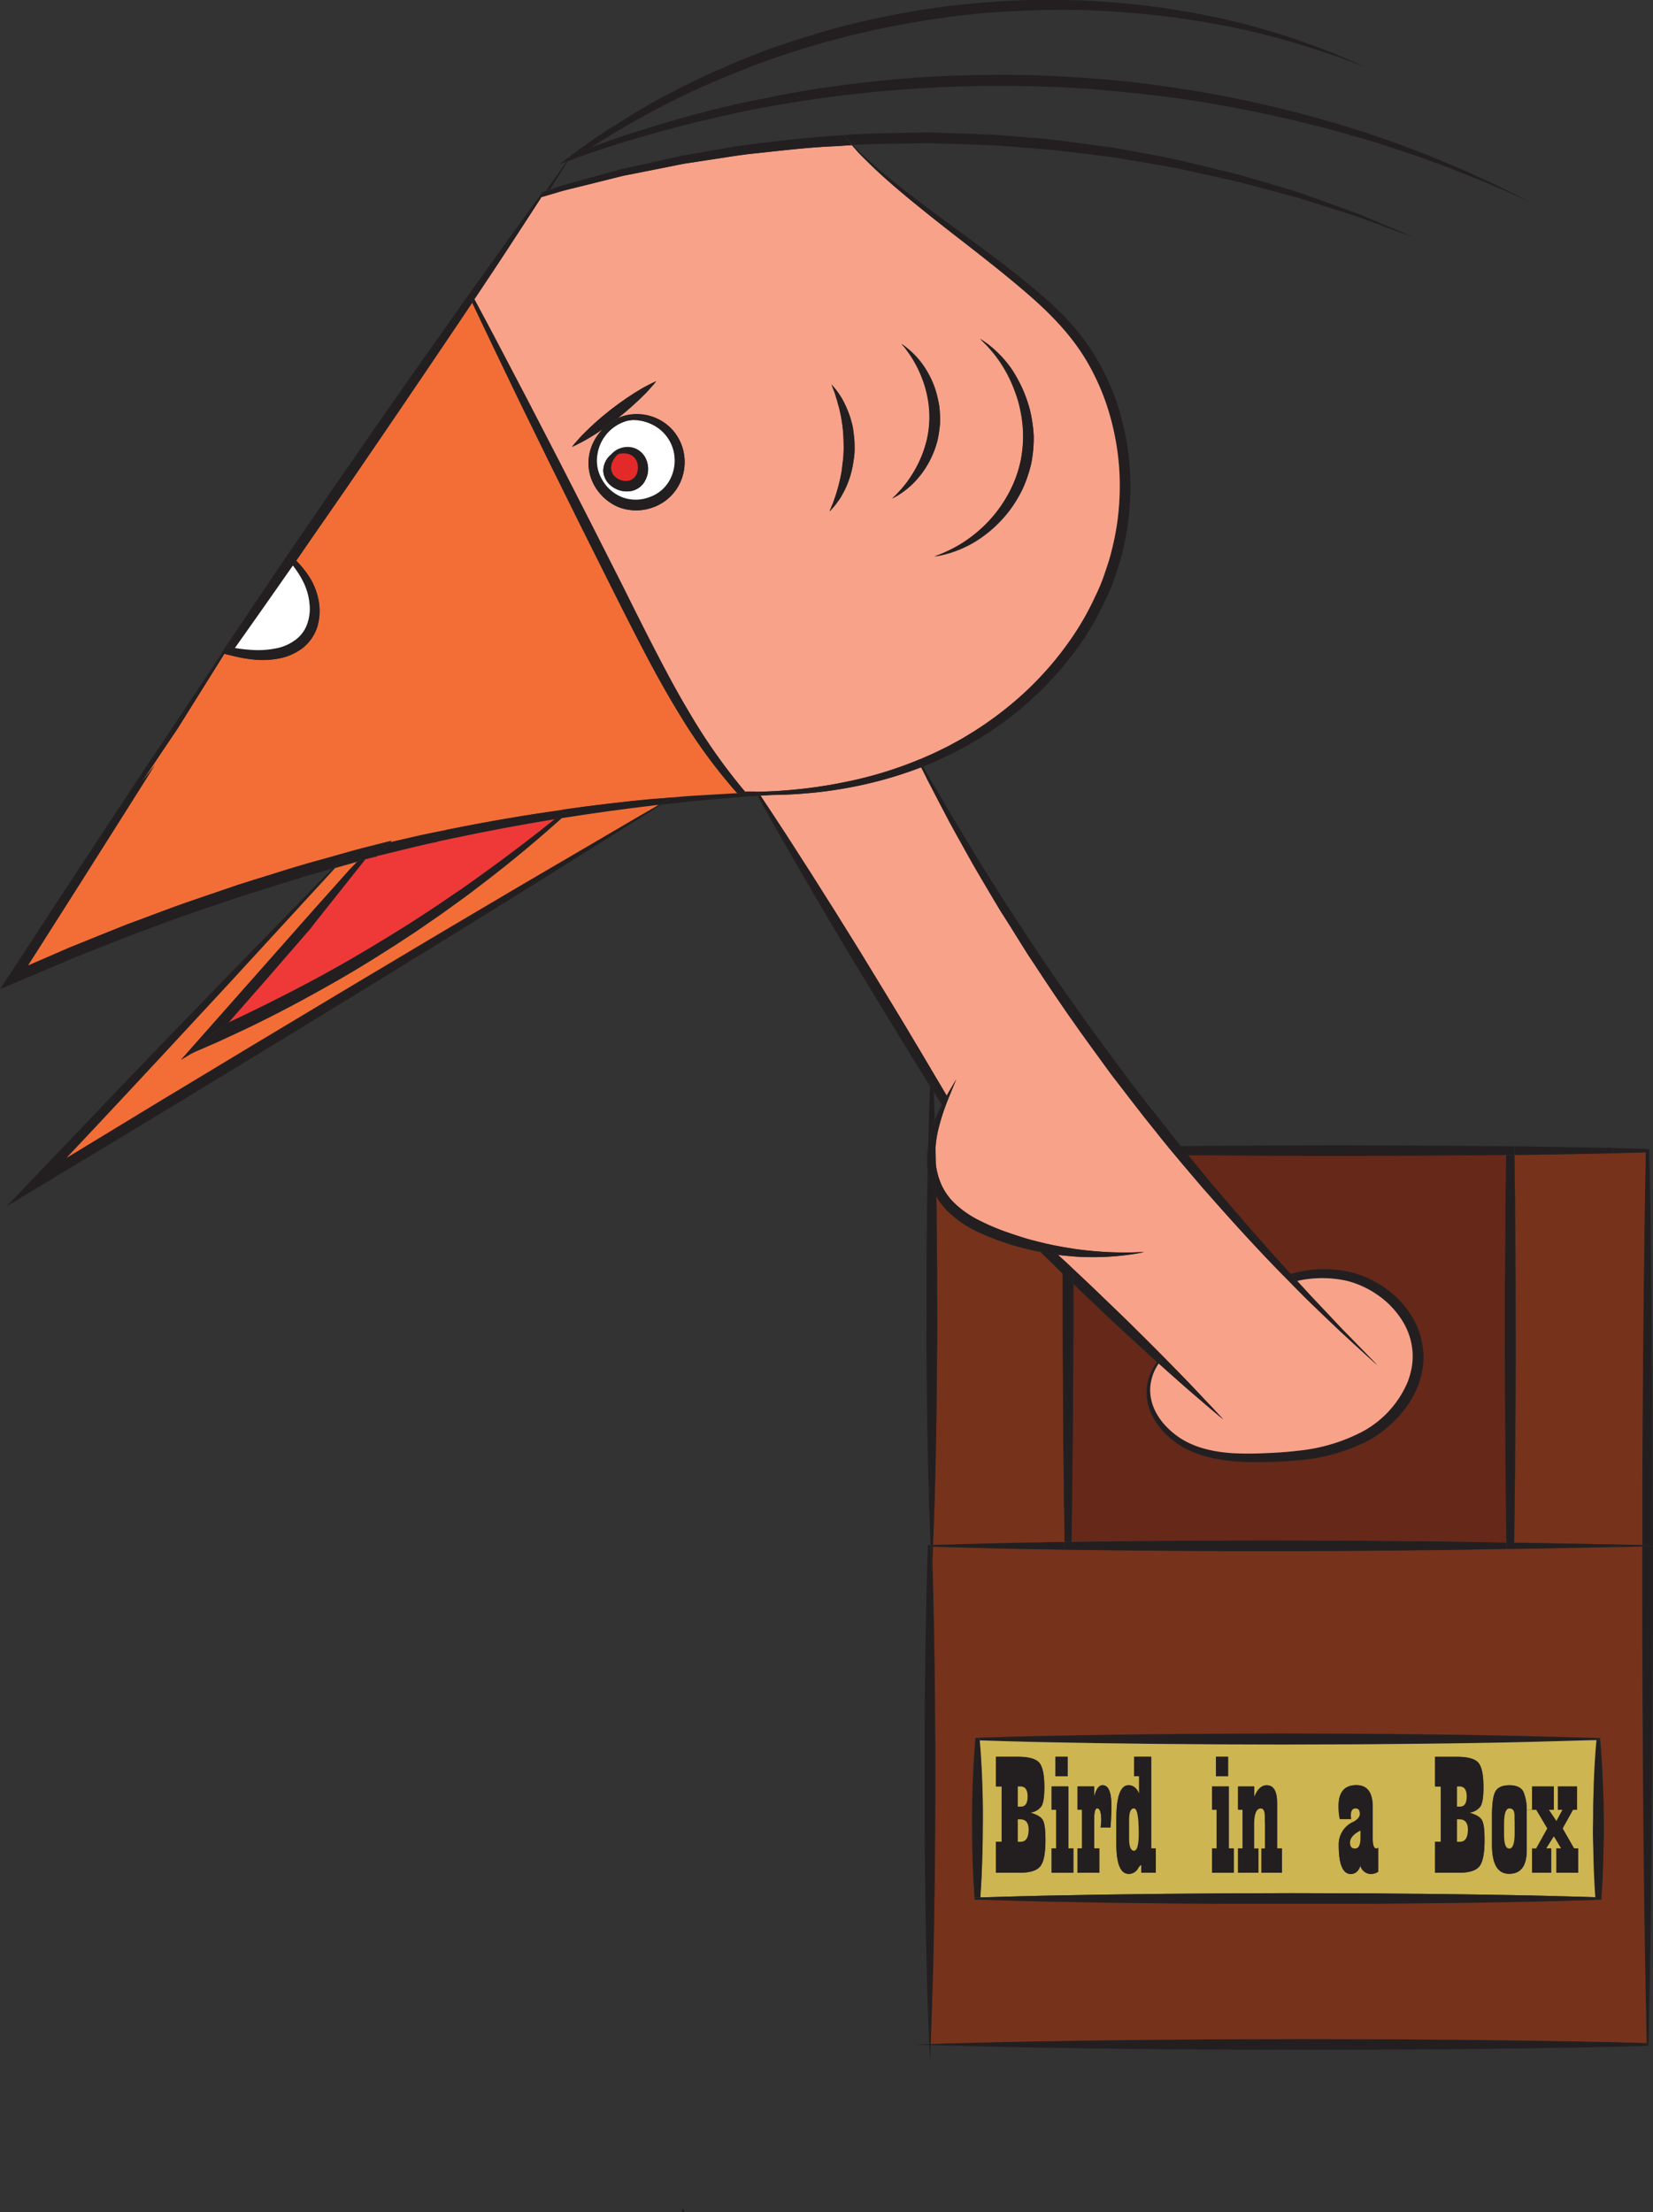 <svg xmlns="http://www.w3.org/2000/svg" viewBox="0 0 456.07 610.26"><rect x="0" y="0" width="456.07" height="610.26" fill="#333333" stroke="none"/><defs><style>.cls-1{fill:#231f20;}.cls-2{fill:#77321b;}.cls-3{fill:#cdb551;}.cls-4{fill:#662819;}.cls-5{fill:#f8a28a;}.cls-6{fill:#f36e36;}.cls-7{fill:#fff;}.cls-8{fill:#e42a29;}.cls-9{fill:#ef3938;}</style></defs><title>Asset 2</title><g id="Layer_2" data-name="Layer 2"><g id="skiss_2" data-name="skiss 2"><path class="cls-1" d="M43.28,207.1q-2.64,4.38-5.56,9.22c-.73,1-1.34,1.81-1.82,2.47l-1.4,1.88,1.26-2,3.64-5.64Z"/><path class="cls-1" d="M456.06,426.56c0,2.81,0,5.63,0,8.45,0,8.72,0,17.44-.05,26s-.09,17-.12,25.2c-.11,16.35-.27,31.61-.46,44.68s-.44,24-.57,31.61c0,.38,0,.74,0,1.1l-.53,0,0-1.08c-.13-7.63-.4-18.53-.57-31.61q-.06-3.49-.1-7.18c-.15-11.35-.27-24.06-.36-37.5,0-8.17-.12-16.62-.12-25.2s0-17.3-.05-26c0-2.8,0-5.59,0-8.38l2.43-.07Z"/><path class="cls-1" d="M456.06,426.56h-.54a2.17,2.17,0,0,1,0-.26l-2.42-.07c0-5.78,0-11.54,0-17.24,0-8.58.09-17,.13-25.2s.14-16.07.2-23.57.18-14.57.26-21.11c.1-7.95.24-15.09.36-21.18l1,0c.12,6.1.26,13.24.36,21.2.08,6.54.17,13.62.26,21.11s.13,15.4.2,23.57.09,16.62.13,25.2C456,414.8,456.05,420.67,456.06,426.56Z"/><path class="cls-1" d="M455.51,426.3a2.17,2.17,0,0,0,0,.26l-2.43.07v-.4Z"/><path class="cls-1" d="M455.05,317c0,.32,0,.64,0,1l-1,0c0-.34,0-.67,0-1Z"/><path class="cls-1" d="M454.84,563.62c0,.27,0,.53,0,.78h-.5c0-.26,0-.53,0-.81Z"/><path class="cls-1" d="M454.31,563.6c0,.28,0,.55,0,.81-5.41.14-12.2.33-20,.46-10.13.19-21.94.35-34.6.46-6.32,0-12.86.12-19.51.12l-20.14,0-20.14,0-19.51-.13-18.25-.2-16.35-.26c-10.12-.17-18.56-.44-24.46-.56l-4.59-.15c0-.1,0-.2,0-.3l4.58-.14c5.9-.12,14.34-.39,24.46-.56l16.35-.26,18.25-.2,19.51-.13,20.14-.05,20.14.05c6.65,0,13.19.09,19.51.12,12.66.11,24.47.27,34.6.46C442.12,563.27,448.91,563.46,454.31,563.6Z"/><path class="cls-2" d="M454.28,562.52l0,1.08c-5.4-.14-12.19-.33-20-.46-10.13-.19-21.94-.35-34.6-.46-6.32,0-12.86-.12-19.51-.12l-20.14-.05-20.14.05-19.51.13-18.25.2-16.35.26c-10.12.17-18.56.44-24.46.56l-4.58.14c0-.59.06-1.24.09-1.93.13-4.29.4-10.41.57-17.76s.35-15.93.46-25.11c0-4.6.12-9.34.12-14.16s0-9.72.05-14.62c0-2.7,0-5.41,0-8.09q0-3.29,0-6.54c0-4.82-.09-9.56-.13-14.16s-.14-9-.2-13.24-.18-8.2-.26-11.87c-.06-2.21-.11-4.31-.17-6.28v0c0-.69.07-1.47.11-2.32,0-.13,0-.26,0-.4h0c0-.21,0-.43,0-.66l1.72.05c5.39.13,13.09.4,22.32.57l12.28.21,1.88,0,.75,0,16.64.2,17.8.13,18.37.05,18.37-.05c6.06,0,12-.09,17.8-.13,11-.1,21.34-.25,30.29-.43l1.26,0h.82c12.87-.18,23.61-.43,31.21-.56l4.17-.09c0,2.79,0,5.58,0,8.38,0,8.72,0,17.44.05,26s.09,17,.12,25.2c.09,13.44.21,26.15.36,37.5q0,3.69.1,7.18C453.88,544,454.15,554.89,454.28,562.52ZM442.5,503.76c0-1.79,0-3.58-.05-5.34s-.09-3.5-.13-5.18c-.1-3.36-.26-6.5-.46-9.19-.09-1.51-.22-2.87-.33-4.06,0-.16,0-.31,0-.46l-1,0-.94,0c-5.14-.13-12.48-.4-21.3-.57s-19.09-.35-30.1-.46c-5.51,0-11.2-.12-17-.13l-17.53-.05-17.53.06-17,.13-15.88.2-14.22.26c-7.5.14-13.93.35-18.85.5l-1.06,0-.06.64c-.1,1-.19,2.11-.27,3.31s-.16,2.8-.26,4.34-.13,3.16-.2,4.84-.08,3.42-.13,5.18,0,3.56-.05,5.35,0,3.58.05,5.34.09,3.5.13,5.18c.1,3.36.26,6.5.46,9.19,0,.23,0,.45.05.67s0,.38,0,.56h.3l1.24,0c5.12.14,12.1.38,20.35.54l14.44.26,16.1.2,17.22.13,17.79,0,17.78,0c5.86,0,11.64-.09,17.22-.13,11.17-.1,21.6-.26,30.54-.46,7.21-.13,13.44-.34,18.32-.48l1.62,0c0-.2,0-.42,0-.63v0c.08-1.33.17-2.77.26-4.3s.13-3.16.2-4.84.09-3.42.13-5.18S442.48,505.55,442.5,503.76Z"/><path class="cls-1" d="M454.1,316.93c0,.33,0,.66,0,1l-9.11.23,0-1.08c0-.13,0-.26,0-.38C448.26,316.77,451.33,316.86,454.1,316.93Z"/><path class="cls-2" d="M454.08,317.93c-.12,6.09-.26,13.23-.36,21.18-.08,6.54-.17,13.62-.26,21.11s-.13,15.4-.2,23.57-.09,16.62-.13,25.2c0,5.7,0,11.46,0,17.24l-4.17-.09c-7.58-.13-18.32-.38-31.17-.56,0,.57,0,1.14,0,1.7l0-1.7c.1-6.5.19-13.5.25-20.8,0-5.8.13-11.79.13-17.88s0-12.28.05-18.47,0-12.38-.05-18.47-.09-12.08-.13-17.88c-.06-4.62-.11-9.12-.16-13.45,7.48-.09,14.49-.21,20.81-.34l4.53-.09,1.8,0Z"/><path class="cls-1" d="M453.09,426.23v.4l-4.17.09c-7.6.13-18.34.38-31.21.56,0-.56,0-1.13,0-1.7,12.85.18,23.59.43,31.17.56Zm-5.42.2-2.21-.08-1,0-.66,0a2.17,2.17,0,0,0,0,.26h.64l1.06,0Z"/><path class="cls-1" d="M445.46,426.35l2.21.08-2.21.08-1.06,0a1.69,1.69,0,0,0,0-.23Z"/><path class="cls-1" d="M444.94,317.08l0,1.08-1.8,0c0-.38,0-.75,0-1.12,0-.14,0-.28,0-.42l1.71,0C444.93,316.82,444.94,317,444.94,317.08Z"/><path class="cls-1" d="M444.41,426.32a1.69,1.69,0,0,1,0,.23h-.64a2.17,2.17,0,0,1,0-.26Z"/><path class="cls-1" d="M443.22,316.66c0,.14,0,.28,0,.42,0,.37,0,.74,0,1.12l-4.53.09c-6.32.13-13.33.25-20.81.34q0-1.22,0-2.4c7.49.09,14.51.21,20.84.34Z"/><path class="cls-1" d="M442.45,498.42c0,1.76,0,3.55.05,5.34s0,3.59-.05,5.35-.09,3.5-.13,5.18-.14,3.3-.2,4.84-.18,3-.26,4.3l-1.72,0c-.07-1.31-.16-2.74-.25-4.25s-.13-3.16-.2-4.84-.09-3.42-.13-5.18,0-3.56-.06-5.35,0-3.58.05-5.34.09-3.5.13-5.18c.11-3.36.27-6.5.46-9.19.09-1.49.22-2.85.34-4l1,0c.11,1.19.24,2.55.33,4.06.2,2.69.36,5.83.46,9.19C442.36,494.92,442.45,496.65,442.45,498.42Z"/><path class="cls-1" d="M441.86,523.43v0c0,.21,0,.43,0,.63l-1.62,0c0-.22,0-.44-.05-.67a.28.28,0,0,0,0-.09Z"/><path class="cls-1" d="M441.48,479.53c0,.15,0,.3,0,.46l-1,0c0-.18,0-.35,0-.52Z"/><path class="cls-1" d="M440.53,479.5c0,.17,0,.34,0,.52l-.89,0c-5.14.12-12.48.4-21.3.56s-19.09.36-30.1.46c-5.51,0-11.2.13-17,.13l-17.53.05-17.53-.05-17-.13-15.88-.2-14.22-.26c-7.47-.14-13.87-.36-18.78-.51,0-.24,0-.47-.07-.7,4.92-.15,11.35-.36,18.85-.5l14.22-.26,15.88-.2,17-.13,17.53-.06,17.53.05c5.79,0,11.48.09,17,.13,11,.11,21.29.27,30.1.46s16.16.44,21.3.57Z"/><path class="cls-3" d="M439.59,480.06l.89,0c-.12,1.18-.25,2.54-.34,4-.19,2.69-.35,5.83-.46,9.19,0,1.68-.12,3.41-.13,5.18s0,3.55-.05,5.34,0,3.59.06,5.35.08,3.5.13,5.18.13,3.3.2,4.84.18,2.94.25,4.25c-4.87-.14-11.08-.34-18.26-.48-8.94-.19-19.37-.35-30.54-.46-5.58,0-11.36-.12-17.22-.13l-17.78-.05-17.79.06-17.22.13-16.1.2-14.44.26c-8.22.15-15.19.39-20.31.53,0-.21,0-.42,0-.63.2-2.69.36-5.83.46-9.19,0-1.68.13-3.41.13-5.18s0-3.55.05-5.34,0-3.59-.05-5.35-.09-3.5-.13-5.18-.14-3.3-.2-4.84-.18-3-.26-4.34c-.08-1.19-.17-2.29-.26-3.28,4.91.15,11.31.37,18.78.51l14.22.26,15.88.2,17,.13,17.53.05,17.53-.05c5.79,0,11.48-.09,17-.13,11-.1,21.29-.26,30.1-.46S434.45,480.18,439.59,480.06Zm-4.17,36.58v-6.72h-1.13l-3.16-5.51.45-.82,2.43-4.36h1.1v-6.4h-5.27v6.4h1.29l-1.71,3.16-2.11-3.16h1.4v-6.4h-6v6.4l-1.51.08a12.61,12.61,0,0,0-.92-5.05c-.64-1.17-1.93-1.76-3.85-1.76s-3.22.57-3.85,1.71-.95,3.44-.95,6.89v7.72q0,8.1,4.73,8.1c3.24,0,4.85-2.17,4.85-6.53v-.49l1.49,0v6.72H428v-6.72h-1.41l2.13-3.38,2,3.38h-1.33v6.72Zm-25.83-9.09q0-4.17-.73-5.45c-.48-.85-1.65-1.53-3.49-2.05a4.36,4.36,0,0,0,3.18-1.82c.5-.9.76-2.62.76-5.16,0-3.46-.47-5.72-1.42-6.8s-2.92-1.62-5.92-1.62h-6v8.18h1.57v15.26h-1.57v8.55h6.51q4.32,0,5.73-1.8T409.59,507.55Zm-29.34,8.81v-6.61a1.23,1.23,0,0,1-.57.24c-.65,0-1-1-1-2.86v-8.7q0-5.93-4.52-5.93-4.87,0-4.88,5.75a16.63,16.63,0,0,0,.35,3.6h3.21l.35.85a6.81,6.81,0,0,0-3.84,6.3q0,7.95,3.33,8c1.23,0,2.12-.75,2.65-2.25A3.06,3.06,0,0,0,378.3,517,3.83,3.83,0,0,0,380.25,516.36Zm-26.56.28v-6.72h-1.34V497.45q0-4.95-2.88-4.95-2.16,0-3.42,3.24v-2.91h-4.48v6.4h1.27v10.69h-1.27v6.72h12.12Zm-13.26,0v-6.72H339V492.83h-4.61v6.4h1.26v10.69h-1.26v6.72ZM338.83,490v-5.37h-3.35V490Zm-19.94,26.62v-6.72h-1.25V484.65h-4.71V490h1.36v4.8c-.67-1.54-1.64-2.32-2.9-2.32q-3.37,0-3.38,9.33v6.77q0,8.35,3.42,8.35a2.91,2.91,0,0,0,2.6-1.6,2.87,2.87,0,0,1,.85-.91v2.2Zm-12.52-12.47c.17-1.67.26-3.71.26-6.14,0-3.68-.81-5.53-2.42-5.53-1,0-1.82,1.07-2.32,3.21v-2.88H297.3v6.4h1.24v10.69H297.3v6.72h6v-6.72h-1.41v-8c0-2,.28-3.05.82-3.05.75,0,1.13,1.12,1.13,3.35a15.22,15.22,0,0,1-.19,1.92Zm-10.22,12.47v-6.72h-1.38V492.83h-4.62v6.4h1.27v10.69h-1.27v6.72ZM294.56,490v-5.37h-3.35V490Zm-6.12,17.53q0-4.17-.73-5.45c-.48-.85-1.64-1.53-3.49-2.05a4.36,4.36,0,0,0,3.18-1.82c.51-.9.76-2.62.76-5.16,0-3.46-.47-5.72-1.42-6.8s-2.92-1.62-5.92-1.62h-6v8.18h1.57v15.26h-1.57v8.55h6.51q4.32,0,5.73-1.8T288.44,507.55Z"/><path class="cls-1" d="M440.15,523.47c0,.23,0,.45.05.67-4.88.14-11.11.35-18.32.48-8.94.2-19.37.36-30.54.46-5.58,0-11.36.13-17.22.13l-17.78,0-17.79,0-17.22-.13-16.1-.2-14.44-.26c-8.25-.16-15.23-.4-20.35-.54,0-.21,0-.42,0-.64,5.12-.14,12.09-.38,20.31-.53l14.44-.26,16.1-.2,17.22-.13,17.79-.06,17.78.05c5.86,0,11.64.09,17.22.13,11.17.11,21.6.27,30.54.46,7.18.14,13.39.34,18.26.48A.28.28,0,0,1,440.15,523.47Z"/><polygon class="cls-1" points="435.42 509.92 435.42 516.64 429.42 516.64 429.42 509.92 430.75 509.92 428.71 506.54 426.58 509.92 424.47 508.75 426.89 504.41 424.73 500.76 427.31 499.23 429.42 502.39 431.58 503.59 431.13 504.41 434.29 509.92 435.42 509.92"/><polygon class="cls-1" points="435.11 492.83 435.11 499.23 434.01 499.23 431.58 503.59 429.42 502.39 431.13 499.23 429.84 499.23 429.84 492.83 435.11 492.83"/><polygon class="cls-1" points="428.71 492.83 428.71 499.23 427.31 499.23 424.73 500.76 423.82 499.23 422.71 499.23 422.71 492.83 428.71 492.83"/><polygon class="cls-1" points="427.99 509.92 427.99 516.64 422.71 516.64 422.71 509.92 423.82 509.92 424.47 508.75 426.58 509.92 427.99 509.92"/><path class="cls-3" d="M424.73,500.76l2.16,3.65-2.42,4.34-.65,1.17h-1.11l-1.49,0,0-1.39v-7.17c0-.73,0-1.41,0-2l1.51-.08h1.11Z"/><path class="cls-1" d="M421.24,501.34v7.17l0,1.39v.49c0,4.36-1.61,6.53-4.85,6.53s-4.73-2.7-4.73-8.1V501.1c0-3.45.31-5.75.95-6.89s1.92-1.71,3.85-1.71,3.21.59,3.85,1.76a12.61,12.61,0,0,1,.92,5.05C421.23,499.93,421.24,500.61,421.24,501.34Zm-3.35,4.45v-2.9l0-1.06v-1c0-1.31-.47-2-1.4-2s-1.48,1.39-1.48,4.17v3.05c0,2.56.48,3.84,1.43,3.84S417.89,508.57,417.89,505.79Z"/><path class="cls-1" d="M418.94,54.11l2.93,1.48-3-1.33c-2-.89-5-2.3-8.82-3.83a329.19,329.19,0,0,0-32.2-11.63A361.14,361.14,0,0,0,330.75,28c-8.73-1.39-17.81-2.39-27.06-3.21s-18.67-1.07-28.1-1.09-18.85.4-28.1,1.12S229.17,26.64,220.44,28s-17.14,3-25,4.93c-4,.87-7.77,1.93-11.46,2.88s-7.21,2.08-10.62,3c-5.41,1.67-10.42,3.34-15,5,1.49-1,3.06-2.07,4.7-3.13q4.62-1.74,9.76-3.46c3.4-1.06,6.91-2.24,10.6-3.31s7.5-2.2,11.46-3.15c7.9-2.07,16.35-3.78,25.12-5.36s17.92-2.65,27.24-3.52,18.83-1.18,28.34-1.24,19,.46,28.34,1.21,18.46,2,27.25,3.49a324.18,324.18,0,0,1,47.19,11.77A299.09,299.09,0,0,1,410.29,49.9C414.07,51.6,417,53.14,418.94,54.11Z"/><path class="cls-1" d="M418.12,350c0,6.09,0,12.28.05,18.47s0,12.38-.05,18.47S418,399,418,404.78c-.06,7.3-.15,14.3-.25,20.8h-.85l-1.29,0c-.1-6.49-.19-13.47-.25-20.76,0-5.8-.13-11.79-.13-17.88s0-12.28-.05-18.47,0-12.38.05-18.47.09-12.08.13-17.88c.06-4.61.11-9.11.16-13.43l2.32,0c.05,4.33.1,8.83.16,13.45C418,337.88,418.07,343.87,418.12,350Z"/><path class="cls-3" d="M417.89,502.89v2.9c0,2.78-.5,4.17-1.48,4.17s-1.43-1.28-1.43-3.84v-3.05c0-2.78.49-4.17,1.48-4.17s1.4.66,1.4,2v1Z"/><path class="cls-1" d="M417.8,316.23q0,1.18,0,2.4l-2.32,0c0-.82,0-1.64,0-2.44Z"/><path class="cls-1" d="M417.74,425.58l0,1.7h-.82l-1.26,0,0-1.78,1.29,0Z"/><path class="cls-1" d="M415.6,425.54l0,1.78c-8.95.18-19.27.33-30.29.43-5.77,0-11.74.13-17.8.13l-18.37.05-18.37-.05-17.8-.13-16.64-.2-.75,0c0-.73,0-1.46,0-2.21h.72l16.64-.2,17.8-.13,18.37-.05,18.37.05c6.06,0,12,.09,17.8.13C396.35,425.21,406.66,425.36,415.6,425.54Z"/><path class="cls-1" d="M415.54,316.21c0,.8,0,1.62,0,2.44l-9.7.1c-6,0-12.22.13-18.52.13l-19.12.05-19.12-.05-18.52-.13-2.67,0c-.69-.85-1.39-1.7-2.08-2.56l4.75-.05,18.52-.13,19.12-.05,19.12.05c6.3,0,12.51.09,18.52.13Z"/><path class="cls-4" d="M415.51,318.65c-.05,4.32-.1,8.82-.16,13.43,0,5.8-.08,11.79-.13,17.88s0,12.28-.05,18.47,0,12.38.05,18.47.09,12.08.13,17.88c.06,7.29.15,14.27.25,20.76-8.94-.18-19.25-.33-30.26-.43-5.77,0-11.74-.13-17.8-.13l-18.37-.05L330.8,425l-17.8.13-16.64.2h-.72c.05-3.14.1-6.41.15-9.77.06-6.12.13-12.58.2-19.26s.08-13.58.13-20.6,0-14.14.05-21.26v-.19l2.91,2.8,7,6.61c2.3,2.19,4.62,4.28,6.84,6.34s4.28,3.92,6.3,5.74c-.1.12-.19.24-.28.37a14.28,14.28,0,0,0-2.14,4.45,12.71,12.71,0,0,0-.29,5.87c.69,4.2,3.54,8.48,7.78,11.48s9.85,4.66,15.67,5.18a85.39,85.39,0,0,0,8.95.24c3-.05,6.15-.16,9.32-.48a51.21,51.21,0,0,0,19-5.31,32.58,32.58,0,0,0,8.2-6.32,28.06,28.06,0,0,0,5.71-8.83,25.42,25.42,0,0,0,1.37-5.17,20.91,20.91,0,0,0,0-5.36,21.69,21.69,0,0,0-3.76-9.84,26,26,0,0,0-7.33-7.17,28.79,28.79,0,0,0-9.14-4,33.34,33.34,0,0,0-16.21.59c-6.81-7.38-14.43-16.17-22.46-25.65-1.91-2.32-3.86-4.68-5.81-7.07l2.67,0,18.52.13,19.12.05,19.12-.05c6.3,0,12.51-.09,18.52-.13Z"/><path class="cls-1" d="M408.86,502.1q.74,1.27.73,5.45,0,5.49-1.42,7.29t-5.73,1.8h-6.51v-8.55h1.57V492.83h-1.57v-8.18h6q4.5,0,5.92,1.62c.95,1.08,1.42,3.34,1.42,6.8,0,2.54-.26,4.26-.76,5.16a4.36,4.36,0,0,1-3.18,1.82C407.21,500.57,408.38,501.25,408.86,502.1Zm-6.16,6c1.5,0,2.25-1.13,2.25-3.38,0-1.87-.76-2.81-2.27-2.81H402v6.19Zm.12-9.7c1.23,0,1.85-.94,1.85-2.82s-.66-2.74-2-2.74H402v5.56Z"/><path class="cls-3" d="M405,504.71c0,2.25-.75,3.38-2.25,3.38H402V501.9h.71C404.19,501.9,405,502.84,405,504.71Z"/><path class="cls-3" d="M404.67,495.57c0,1.88-.62,2.82-1.85,2.82H402v-5.56h.73C404,492.83,404.67,493.75,404.67,495.57Z"/><path class="cls-1" d="M392.57,371.85a20.91,20.91,0,0,1,0,5.36,25.42,25.42,0,0,1-1.37,5.17,28.06,28.06,0,0,1-5.71,8.83,32.58,32.58,0,0,1-8.2,6.32,51.21,51.21,0,0,1-19,5.31c-3.17.32-6.29.43-9.32.48a85.39,85.39,0,0,1-8.95-.24c-5.82-.52-11.44-2.08-15.67-5.18s-7.09-7.28-7.78-11.48a12.71,12.71,0,0,1,.29-5.87A14.28,14.28,0,0,1,319,376.1c.09-.13.18-.25.28-.37l.42.37c-.08.11-.15.22-.22.33a13.15,13.15,0,0,0-1.82,4.32,11.82,11.82,0,0,0-.08,5.07c0,.12.05.25.08.37.84,3.85,3.64,7.64,7.66,10.3s9.27,4,14.87,4.37a87,87,0,0,0,8.71,0c3-.11,6-.29,9.1-.67A48.59,48.59,0,0,0,375.87,395a27.86,27.86,0,0,0,12.5-13.7,22.18,22.18,0,0,0,1.21-4.5,18.24,18.24,0,0,0,.07-4.61,18.72,18.72,0,0,0-3.24-8.54,24.11,24.11,0,0,0-6.49-6.48,26.11,26.11,0,0,0-8.2-3.75,31.25,31.25,0,0,0-13.81,0c-.39-.44-.8-.88-1.21-1.33-.19-.21-.39-.42-.57-.63a33.34,33.34,0,0,1,16.21-.59,28.79,28.79,0,0,1,9.14,4,26,26,0,0,1,7.33,7.17A21.69,21.69,0,0,1,392.57,371.85Z"/><path class="cls-5" d="M380,376.61c-.26-.29-.77-.82-1.49-1.56l-4.84-5c-1-1.07-2.22-2.23-3.46-3.54l-4-4.24-4.55-4.82c-1.2-1.31-2.45-2.68-3.75-4.08a31.25,31.25,0,0,1,13.81,0,26.11,26.11,0,0,1,8.2,3.75,24.11,24.11,0,0,1,6.49,6.48,18.72,18.72,0,0,1,3.24,8.54,18.24,18.24,0,0,1-.07,4.61,22.18,22.18,0,0,1-1.21,4.5,27.86,27.86,0,0,1-12.5,13.7A48.59,48.59,0,0,1,358,400.22c-3.06.38-6.1.56-9.1.67a87,87,0,0,1-8.71,0c-5.6-.33-10.86-1.63-14.87-4.37s-6.82-6.45-7.66-10.3c0-.12-.06-.25-.08-.37a11.82,11.82,0,0,1,.08-5.07,13.15,13.15,0,0,1,1.82-4.32c.07-.11.14-.22.22-.33,1.05.95,2.07,1.87,3.06,2.74.13.13.27.24.4.36l2.1,1.86c3.62,3.22,6.73,5.81,8.86,7.66l2.52,2.11.88.73-.77-.85-2.23-2.41c-2-2-4.68-5-8.07-8.48l-2.07-2.13-.45-.46-2.81-2.86-.29-.29c-1.91-1.92-3.93-3.93-6-6s-4.36-4.34-6.66-6.53l-6.94-6.68-5-4.71-2-1.9-1-.89c-.44-.41-.87-.82-1.3-1.21l1.31.16q1.51.17,3,.27c1.67.12,3.26.18,4.77.19a73.66,73.66,0,0,0,10.71-.7c1.29-.17,2.28-.36,3-.49l1-.19-1.06,0c-.69,0-1.7.08-3,.07a95.59,95.59,0,0,1-10.59-.44c-1.54-.14-3.17-.33-4.86-.58-1-.14-1.95-.3-3-.48-1.52-.27-3.07-.58-4.66-.94-.72-.16-1.44-.34-2.17-.52-1-.24-2-.51-3-.8-1.67-.48-3.35-1-5-1.62a60.64,60.64,0,0,1-7.9-3.29,27.63,27.63,0,0,1-6.87-4.66,16.4,16.4,0,0,1-4.32-6.47,18.79,18.79,0,0,1-1.08-4.62q0-2.18-.09-4.26a29.37,29.37,0,0,1,.79-5.31c.51-2.08,1.1-4,1.68-5.63h0c.37-1,.74-2,1.08-2.83.21-.54.42-1.05.62-1.52l1.14-2.77c.2-.49.33-.8.37-.92-.08.12-.25.41-.51.85-.35.6-.87,1.47-1.52,2.59-.17.31-.35.65-.55,1q-1.6-2.75-3.3-5.6c-2.16-3.63-4.36-7.41-6.67-11.21l-.38-.64c-.17-.26-.33-.53-.48-.8-2-3.33-4.05-6.72-6.1-10.09l-7-11.48-6.89-11.07c-2.26-3.58-4.44-7-6.52-10.32l-5.34-8.32-.56-.88-1.63-2.52c-2.53-3.88-4.75-7.21-6.48-9.85l2.23-.13.94-.06c3.38,0,7-.2,10.94-.58,1.25-.12,2.54-.26,3.84-.43q3.38-.43,6.93-1.11a112.89,112.89,0,0,0,19.47-5.52c.61,1.21,1.26,2.53,2,4l2.69,5.18,3.08,5.88c1.11,2.06,2.32,4.2,3.56,6.44s2.54,4.58,3.94,7,2.85,4.85,4.35,7.38l2.29,3.83,2.42,3.89c1.65,2.61,3.29,5.3,5,8,3.32,5,6.68,10.19,10.28,15.35l.75,1.07c.37.54.73,1.07,1.11,1.6,3.48,5,7.17,10,10.8,15,4.19,5.42,8.3,10.89,12.57,16.11,1,1.32,2.08,2.62,3.13,3.9.69.83,1.37,1.65,2.06,2.46,2.51,3,5,5.93,7.48,8.83,8,9.12,15.64,17.5,22.56,24.52l1.23,1.23.59.6c1.59,1.62,3.11,3.17,4.59,4.63l4.78,4.61,4.21,4,3.63,3.36,5.14,4.68Z"/><path class="cls-1" d="M387.38,64.3l2.79,1.18-2.85-1-8.17-3c-1.77-.64-3.69-1.42-5.83-2.12l-7-2.2-7.92-2.5c-2.81-.81-5.79-1.55-8.89-2.39L344.79,51c-1.61-.41-3.24-.92-4.94-1.25L329.4,47.45c-1.8-.38-3.61-.82-5.46-1.17l-5.64-1c-3.8-.63-7.67-1.37-11.63-1.94-7.95-1-16.14-2.13-24.54-2.63-8.37-.84-16.91-.87-25.44-1.18-7.14.13-14.28.07-21.33.46-.73-.74-1.38-1.4-1.88-2l-.64-.75c7.87-.58,15.88-.52,23.87-.7,8.6.34,17.22.41,25.65,1.29,8.47.51,16.71,1.86,24.7,2.91,4,.63,7.87,1.43,11.69,2.12L324.41,44c1.86.38,3.67.86,5.47,1.28l10.46,2.53c1.7.37,3.32.93,4.93,1.39L350,50.58c3.09.93,6.06,1.77,8.85,2.68l7.85,2.81,6.9,2.48c2.12.8,4,1.65,5.75,2.36Z"/><path class="cls-1" d="M380.25,509.75v6.61a3.83,3.83,0,0,1-1.95.59,3.06,3.06,0,0,1-2.95-2.25c-.53,1.5-1.42,2.25-2.65,2.25q-3.33,0-3.33-8a6.81,6.81,0,0,1,3.84-6.3q1.95-1.05,2-2.28c0-1-.39-1.52-1.17-1.52s-1.24.61-1.24,1.83a7.44,7.44,0,0,0,.11,1.12h-3.21a16.63,16.63,0,0,1-.35-3.6q0-5.75,4.88-5.75,4.51,0,4.52,5.93v8.7c0,1.9.33,2.86,1,2.86A1.23,1.23,0,0,0,380.25,509.75Zm-4.9-2.65V505q-2.87,1.41-2.86,3.31c0,1.09.46,1.64,1.38,1.64S375.35,509,375.35,507.1Z"/><path class="cls-1" d="M378.5,375.05c.72.74,1.23,1.27,1.49,1.56l-1.6-1.44-5.14-4.68-3.63-3.36-4.21-4-4.78-4.61c-1.48-1.46-3-3-4.59-4.63.61-.17,1.24-.32,1.87-.45,1.3,1.4,2.55,2.77,3.75,4.08l4.55,4.82,4,4.24c1.24,1.31,2.42,2.47,3.46,3.54Z"/><path class="cls-3" d="M375.35,505v2.06c0,1.93-.5,2.89-1.48,2.89s-1.38-.55-1.38-1.64Q372.49,506.45,375.35,505Z"/><path class="cls-1" d="M374.24,17.42l2.47,1.09-2.53-.94c-1.78-.64-4.33-1.71-7.69-2.77a213.9,213.9,0,0,0-28.08-7.59,239.75,239.75,0,0,0-40.77-4.44c-7.5-.18-15.26.11-23.11.62s-15.8,1.62-23.69,3-15.68,3.19-23.27,5.29S212.62,16.24,205.63,19,192,24.59,185.84,27.73c-3.11,1.48-6,3.13-8.89,4.65s-5.51,3.2-8.11,4.7q-3,1.85-5.77,3.65c-1.87.69-3.67,1.39-5.4,2.07v0c3.09-2.3,6.5-4.71,10.24-7.14,2.59-1.58,5.23-3.31,8.06-5s5.74-3.36,8.85-4.93c6.12-3.29,12.82-6.3,19.83-9.23s14.47-5.37,22.12-7.65,15.57-4,23.54-5.46,16-2.32,24-2.91,15.81-.63,23.4-.37a219.63,219.63,0,0,1,41.06,5.4,198.16,198.16,0,0,1,27.91,8.72C370,15.48,372.5,16.69,374.24,17.42Z"/><path class="cls-3" d="M374,498.9c.78,0,1.17.51,1.17,1.52q0,1.23-2,2.28l-.35-.85a7.44,7.44,0,0,1-.11-1.12C372.75,499.51,373.16,498.9,374,498.9Z"/><path class="cls-1" d="M356.7,352.07c.41.45.82.89,1.21,1.33-.63.13-1.26.28-1.87.45l-.59-.6L354.22,352c.62-.21,1.26-.41,1.91-.58C356.31,351.65,356.51,351.86,356.7,352.07Z"/><path class="cls-1" d="M356.13,351.44c-.65.17-1.29.37-1.91.58-6.92-7-14.58-15.4-22.56-24.52-2.44-2.9-5-5.82-7.48-8.83l3.68.05c1.95,2.39,3.9,4.75,5.81,7.07C341.7,335.27,349.32,344.06,356.13,351.44Z"/><path class="cls-1" d="M353.69,509.92v6.72H348v-6.72h1v-7.67l0-1.05c0-1.53-.36-2.3-1.08-2.3q-1.84,0-1.85,4.36v6.66h1.2v6.72h-5.68v-6.72h1.27V499.23h-1.27v-6.4h4.48v2.91q1.26-3.24,3.42-3.24,2.88,0,2.88,4.95v12.47Z"/><path class="cls-3" d="M349,503.1v6.82h-1v6.72h-.77v-6.72h-1.2v-6.66q0-4.36,1.85-4.36c.72,0,1.08.77,1.08,2.3l0,1.05Z"/><polygon class="cls-1" points="340.43 509.92 340.43 516.64 334.43 516.64 334.43 509.92 335.69 509.92 335.69 499.23 334.43 499.23 334.43 492.83 339.04 492.83 339.04 509.92 340.43 509.92"/><rect class="cls-1" x="335.48" y="484.65" width="3.35" height="5.37"/><path class="cls-1" d="M336.7,390.71l.77.85-.88-.73-2.52-2.11c-2.13-1.85-5.24-4.44-8.86-7.66l-2.1-1.86.53-.66.69-.85,2.07,2.13c3.39,3.46,6.12,6.44,8.07,8.48Z"/><path class="cls-1" d="M325.78,316.16c.69.86,1.39,1.71,2.08,2.56l-3.68-.05c-.69-.81-1.37-1.63-2.06-2.46Z"/><path class="cls-1" d="M325.78,316.16l-3.66,0c-1.05-1.28-2.1-2.58-3.13-3.9-4.27-5.22-8.38-10.69-12.57-16.11-3.63-5-7.32-10-10.8-15,0-1.76-.06-3.48-.09-5.15q.66.94,1.35,1.89c3.81,5.52,7.91,11,11.94,16.46s8.21,10.88,12.44,16.09Q323.51,313.37,325.78,316.16Z"/><path class="cls-1" d="M323.88,377.23l.45.46-.69.85-.53.66c-.13-.12-.27-.23-.4-.36l.47-.66Z"/><path class="cls-1" d="M323.88,377.23l-.7.95-.47.66c-1-.87-2-1.79-3.06-2.74a10.84,10.84,0,0,1,1.42-1.73Z"/><path class="cls-1" d="M320.78,374.08l.29.29a10.84,10.84,0,0,0-1.42,1.73l-.42-.37A10.74,10.74,0,0,1,320.78,374.08Z"/><path class="cls-1" d="M320.78,374.08a10.74,10.74,0,0,0-1.55,1.65c-2-1.82-4.13-3.74-6.3-5.74s-4.54-4.15-6.84-6.34l-7-6.61-2.91-2.8c0-1.36,0-2.72,0-4.08l5,4.71,6.94,6.68c2.3,2.19,4.5,4.41,6.66,6.53S318.87,372.16,320.78,374.08Z"/><path class="cls-1" d="M318.89,509.92v6.72h-4v-2.2a2.87,2.87,0,0,0-.85.91,2.91,2.91,0,0,1-2.6,1.6Q308,517,308,508.6v-6.77q0-9.33,3.38-9.33c1.26,0,2.23.78,2.9,2.32V490h-1.36v-5.37h4.71v25.27Zm-4.71-4.17c0-4.5-.43-6.79-1.27-6.85s-1.36,1-1.36,3.05l0,2.81v2.6c0,2.17.46,3.24,1.38,3.19S314.18,508.9,314.18,505.75Z"/><path class="cls-1" d="M314.59,345.43l1.06,0-1,.19c-.68.13-1.67.32-3,.49a73.66,73.66,0,0,1-10.71.7c-1.51,0-3.1-.07-4.77-.19,0-.71,0-1.41,0-2.11,1.69.25,3.32.44,4.86.58a95.59,95.59,0,0,0,10.59.44C312.89,345.51,313.9,345.46,314.59,345.43Z"/><path class="cls-3" d="M312.91,498.9c.84.06,1.27,2.35,1.27,6.85,0,3.15-.43,4.75-1.27,4.8s-1.38-1-1.38-3.19v-2.6l0-2.81C311.55,499.85,312,498.84,312.91,498.9Z"/><path class="cls-1" d="M311.19,124.23a72.71,72.71,0,0,1,.57,14.16,71.18,71.18,0,0,1-2.13,14.12c-.53,2.33-1.33,4.59-2.07,6.86s-1.72,4.45-2.77,6.58a78.92,78.92,0,0,1-7.1,12.23,92.26,92.26,0,0,1-19,19.71,95.42,95.42,0,0,1-10.9,7.25c-.91.56-1.85,1.06-2.79,1.55s-1.86,1-2.79,1.45c-1.9.87-3.75,1.8-5.64,2.54l-1.86.76c-.1-.18-.19-.36-.29-.53l-.79-1.39c.69-.29,1.37-.58,2.06-.89,1.84-.76,3.63-1.69,5.47-2.57.91-.47,1.8-1,2.71-1.46s1.81-1,2.7-1.55a95.31,95.31,0,0,0,10.5-7.23,89.66,89.66,0,0,0,18.24-19.29,76.42,76.42,0,0,0,6.8-11.83c1-2.05,1.81-4.2,2.64-6.34s1.46-4.34,2-6.58a69.19,69.19,0,0,0,2.09-13.55,70.21,70.21,0,0,0-.5-13.61,72.15,72.15,0,0,0-3-13,65.3,65.3,0,0,0-5.42-11.88c-4.35-7.42-10.33-13.38-16.38-18.61s-12.05-9.89-17.58-14.21c-11.12-8.57-20.25-16-26.1-21.75-1.46-1.44-2.77-2.73-3.81-3.93l-1-1.13a2.17,2.17,0,0,1,.36,0l.91.91c1.09,1.15,2.45,2.37,4,3.75,6,5.56,15.42,12.49,26.74,20.8,5.65,4.17,11.79,8.68,18,13.88,1.58,1.27,3.08,2.68,4.65,4,.77.7,1.51,1.45,2.27,2.18s1.54,1.46,2.25,2.27,1.46,1.59,2.19,2.4,1.36,1.7,2.05,2.56l1,1.31.93,1.38c.6.93,1.27,1.83,1.83,2.8A69.18,69.18,0,0,1,308,110.66,70.27,70.27,0,0,1,311.19,124.23Z"/><path class="cls-5" d="M308.32,124.62a70.21,70.21,0,0,1,.5,13.61,69.19,69.19,0,0,1-2.09,13.55c-.51,2.24-1.27,4.4-2,6.58s-1.63,4.29-2.64,6.34a76.42,76.42,0,0,1-6.8,11.83,89.66,89.66,0,0,1-18.24,19.29,95.31,95.31,0,0,1-10.5,7.23c-.89.55-1.79,1.06-2.7,1.55s-1.8,1-2.71,1.46c-1.84.88-3.63,1.81-5.47,2.57-.69.31-1.37.6-2.06.89l-.44.18a109.12,109.12,0,0,1-18.85,5.79,132.6,132.6,0,0,1-25.25,2.93h-.69l-2.8,0a158.29,158.29,0,0,1-15.8-22.52c-3.18-5.34-6.19-11-9.21-16.83s-6-11.79-8.95-17.75l-9-17.76-8.78-17.16-8.28-16-7.5-14.31c-2.65-5.06-5.09-9.61-7.2-13.55l5.49-8.25c5.43-8.18,9.86-15.09,13-19.91l5.3-1.57c2.82-.76,5.82-1.45,8.93-2.24l4.76-1.19c1.62-.39,3.25-.87,5-1.17l10.5-2.08c1.8-.35,3.61-.76,5.47-1.07l5.65-.86c3.82-.56,7.7-1.22,11.67-1.72,8-.81,16.18-1.88,24.58-2.19,1.26-.1,2.52-.19,3.78-.25l1,1.13c1,1.2,2.35,2.49,3.81,3.93,5.85,5.78,15,13.18,26.1,21.75,5.53,4.32,11.55,9,17.58,14.21s12,11.19,16.38,18.61a65.3,65.3,0,0,1,5.42,11.88A72.15,72.15,0,0,1,308.32,124.62Zm-23.77,3.14a37.89,37.89,0,0,0,.66-7.41,39.7,39.7,0,0,0-1-7.1A37,37,0,0,0,282,107a38.56,38.56,0,0,0-2.93-5.17,31.09,31.09,0,0,0-6-6.42c-.81-.69-1.53-1.12-2-1.45l-.7-.47.6.6c.39.4,1,.94,1.68,1.74a34.83,34.83,0,0,1,4.95,6.91,36.22,36.22,0,0,1,2.33,5.12,33.43,33.43,0,0,1,1.69,6,35.46,35.46,0,0,1,.64,6.58,35.08,35.08,0,0,1-.69,6.76,34.29,34.29,0,0,1-2.08,6.46A36.89,36.89,0,0,1,268.17,148a34.7,34.7,0,0,1-7.31,4.34,23.62,23.62,0,0,1-2.24.92l-.81.32.85-.16a22.75,22.75,0,0,0,2.39-.53,30.7,30.7,0,0,0,8.09-3.47,34.89,34.89,0,0,0,9.31-8.43,36,36,0,0,0,3.73-6.13A37.46,37.46,0,0,0,284.55,127.76ZM259.34,117a30,30,0,0,0-.18-4.84,31.1,31.1,0,0,0-1-4.55,25.84,25.84,0,0,0-3.7-7.28,23,23,0,0,0-3.93-4.15c-.52-.44-1-.73-1.26-1l-.46-.32.35.44c.22.28.57.68,1,1.23a30.64,30.64,0,0,1,2.9,4.65,29.15,29.15,0,0,1,1.45,3.3,27.27,27.27,0,0,1,1.17,3.8,29.12,29.12,0,0,1,.69,4.16,28.29,28.29,0,0,1,.06,4.32,27.88,27.88,0,0,1-.61,4.29,34.4,34.4,0,0,1-1.2,4,33.64,33.64,0,0,1-3.49,6.71,29.62,29.62,0,0,1-3.45,4.25c-.44.51-.84.85-1.1,1.11l-.37.37.47-.24c.31-.18.8-.41,1.37-.79a23.08,23.08,0,0,0,4.42-3.62,25.38,25.38,0,0,0,4.58-6.76,25.68,25.68,0,0,0,1.59-4.39A31.56,31.56,0,0,0,259.34,117Zm-23.55,6.72c0-1.2,0-2.41-.2-3.59s-.38-2.33-.59-3.43-.58-2.15-1-3.11a26.31,26.31,0,0,0-1.18-2.64c-.21-.4-.4-.78-.61-1.13l-.64-1c-.4-.6-.77-1.11-1.1-1.51l-.77-.91-.28-.32.14.4c.09.26.23.64.41,1.12a13.23,13.23,0,0,1,.6,1.71c.1.34.21.69.33,1.06l.32,1.18a24.34,24.34,0,0,1,.64,2.64c.24.93.35,2,.52,3s.28,2.1.3,3.19.07,2.19.08,3.3,0,2.21-.19,3.29-.24,2.14-.4,3.18a46.7,46.7,0,0,1-1.33,5.57q-.19.6-.36,1.17l-.37,1a12.49,12.49,0,0,1-.65,1.7l-.44,1.1-.15.4.29-.31.8-.89c.34-.39.73-.89,1.15-1.48l.67-.94c.22-.34.42-.72.64-1.11a25,25,0,0,0,2.33-5.68,26,26,0,0,0,.7-3.41C235.67,126.1,235.71,124.89,235.79,123.68Zm-48.19,9.58a13.64,13.64,0,0,0,.82-9.38,13,13,0,0,0-5-7.15,13.36,13.36,0,0,0-7.32-2.44,12.58,12.58,0,0,0-5.87,1.22l.15-.11,2.13-1.73,2-1.74,1.84-1.69c.57-.56,1.1-1.09,1.6-1.57,1-1,1.73-1.91,2.28-2.5l.61-.74.21-.27-.31.14-.87.41c-.71.39-1.78.89-3,1.6L175,108.48l-2.09,1.37-2.18,1.54-2.2,1.65-2.13,1.73c-.72.56-1.37,1.18-2,1.74-1.29,1.14-2.46,2.26-3.43,3.26s-1.73,1.91-2.29,2.5l-.6.74-.22.27.32-.14.86-.41c.72-.39,1.79-.88,3-1.6s2.57-1.56,4-2.54l.35-.25a13.29,13.29,0,0,0-3.65,6.41,12.69,12.69,0,0,0,1,8.68,13.8,13.8,0,0,0,6.89,6.44,13.55,13.55,0,0,0,9.79,0A13,13,0,0,0,187.6,133.26Z"/><path class="cls-1" d="M306.63,498c0,2.43-.09,4.47-.26,6.14h-2.72a15.22,15.22,0,0,0,.19-1.92c0-2.23-.38-3.35-1.13-3.35-.54,0-.82,1-.82,3.05v8h1.41v6.72h-6v-6.72h1.24V499.23H297.3v-6.4h4.59v2.88c.5-2.14,1.28-3.21,2.32-3.21C305.82,492.5,306.63,494.35,306.63,498Z"/><path class="cls-1" d="M296.17,354.24v.19c0,7.12,0,14.25-.05,21.26s-.09,13.92-.13,20.6-.14,13.14-.2,19.26c-.05,3.36-.1,6.63-.15,9.77l-1.94,0c-.05-3.15-.09-6.43-.15-9.81-.06-6.12-.13-12.58-.2-19.26s-.08-13.58-.13-20.6,0-14.14-.05-21.26c0-1,0-2.05,0-3.08Z"/><path class="cls-1" d="M296.16,350.16c0,1.36,0,2.72,0,4.08l-3-2.89v-4l1,.89Z"/><path class="cls-1" d="M296.15,344.48c0,.7,0,1.4,0,2.11q-1.46-.11-3-.27V344C294.2,344.18,295.18,344.34,296.15,344.48Z"/><polygon class="cls-1" points="296.15 509.92 296.15 516.64 290.15 516.64 290.15 509.92 291.42 509.92 291.42 499.23 290.15 499.23 290.15 492.83 294.77 492.83 294.77 509.92 296.15 509.92"/><path class="cls-1" d="M295.64,425.32c0,.75,0,1.48,0,2.21l-1.88,0c0-.7,0-1.42,0-2.14Z"/><path class="cls-1" d="M295.53,276.06c0,1.67.06,3.39.09,5.15-.38-.53-.74-1.06-1.11-1.6l-.75-1.07c0-.84,0-1.67.05-2.49s0-1.59,0-2.37C294.4,274.47,295,275.27,295.53,276.06Z"/><rect class="cls-1" x="291.21" y="484.65" width="3.35" height="5.37"/><path class="cls-1" d="M293.85,273.68c0,.78,0,1.57,0,2.37s0,1.65-.05,2.49c-3.6-5.16-7-10.36-10.28-15.35-1.73-2.71-3.37-5.4-5-8L276,251.29l-2.29-3.83c-1.5-2.53-2.95-5-4.35-7.38s-2.67-4.74-3.94-7-2.45-4.38-3.56-6.44l-3.08-5.88-2.69-5.18c-.71-1.42-1.36-2.74-2-4l.56-.22c.65,1.16,1.35,2.44,2.13,3.78l2.95,5,3.35,5.72,3.8,6.28c1.33,2.18,2.67,4.49,4.14,6.82l4.55,7.22,2.37,3.77,2.5,3.82c1.7,2.56,3.4,5.21,5.18,7.86C288.35,265.64,291,269.66,293.85,273.68Z"/><path class="cls-1" d="M293.7,425.36c0,.72,0,1.44,0,2.14l-12.28-.21c-9.23-.17-16.93-.44-22.32-.57l-1.72-.05c0-.15,0-.31,0-.48l1.71-.05c5.39-.13,13.09-.4,22.32-.57Z"/><path class="cls-2" d="M293.55,415.55c.06,3.38.1,6.66.15,9.81l-12.25.21c-9.23.17-16.93.44-22.32.57l-1.71.05c.15-3.84.37-8.95.52-14.93.08-3.42.17-7.11.26-11s.13-8,.2-12.3.09-8.67.13-13.16,0-9,.05-13.57,0-9.11-.05-13.58-.09-8.89-.12-13.16c0-1.49,0-3-.07-4.41a19.73,19.73,0,0,0,3.23,4.18,30.59,30.59,0,0,0,7.53,5.27,65.28,65.28,0,0,0,8.33,3.35,69.83,69.83,0,0,0,8.34,2.25l1.29.26,5.09,5,1,1c0,1,0,2,0,3.08,0,7.12,0,14.25.05,21.26s.09,13.92.13,20.6S293.49,409.43,293.55,415.55Z"/><path class="cls-1" d="M293.19,344v2.32l-1.31-.16-3.35-3.1C290.12,343.42,291.67,343.73,293.19,344Z"/><path class="cls-1" d="M293.18,347.37v4l-1-1-5.09-5c1.64.32,3.25.58,4.82.79C292.31,346.55,292.74,347,293.18,347.37Z"/><path class="cls-1" d="M288.53,343.06l3.35,3.1c-1.57-.21-3.18-.47-4.82-.79l-1.57-1.54-2.09-2.09c1,.29,2,.56,3,.8C287.09,342.72,287.81,342.9,288.53,343.06Z"/><path class="cls-1" d="M287.71,502.1q.74,1.27.73,5.45,0,5.49-1.42,7.29t-5.73,1.8h-6.51v-8.55h1.57V492.83h-1.57v-8.18h6c3,0,5,.54,5.92,1.62s1.42,3.34,1.42,6.8c0,2.54-.25,4.26-.76,5.16a4.36,4.36,0,0,1-3.18,1.82C286.07,500.57,287.23,501.25,287.71,502.1Zm-6.16,6c1.5,0,2.25-1.13,2.25-3.38,0-1.87-.76-2.81-2.27-2.81h-.71v6.19Zm.12-9.7c1.23,0,1.85-.94,1.85-2.82s-.66-2.74-2-2.74h-.73v5.56Z"/><path class="cls-1" d="M287.06,345.37l-1.29-.26a69.83,69.83,0,0,1-8.34-2.25,65.28,65.28,0,0,1-8.33-3.35,30.59,30.59,0,0,1-7.53-5.27,19.73,19.73,0,0,1-3.23-4.18c0-3.09-.09-6.1-.15-9a18.79,18.79,0,0,0,1.08,4.62,16.4,16.4,0,0,0,4.32,6.47,27.63,27.63,0,0,0,6.87,4.66,60.64,60.64,0,0,0,7.9,3.29c1.69.58,3.37,1.14,5,1.62l2.09,2.09Z"/><path class="cls-1" d="M285.21,120.35a37.89,37.89,0,0,1-.66,7.41,37.46,37.46,0,0,1-2.37,7,36,36,0,0,1-3.73,6.13,34.89,34.89,0,0,1-9.31,8.43,30.7,30.7,0,0,1-8.09,3.47,22.75,22.75,0,0,1-2.39.53l-.85.16.81-.32a23.62,23.62,0,0,0,2.24-.92,34.7,34.7,0,0,0,7.31-4.34,36.89,36.89,0,0,0,11.37-14.34,34.29,34.29,0,0,0,2.08-6.46,35.08,35.08,0,0,0,.69-6.76,35.46,35.46,0,0,0-.64-6.58,33.43,33.43,0,0,0-1.69-6,36.22,36.22,0,0,0-2.33-5.12,34.83,34.83,0,0,0-4.95-6.91C272,95,271.41,94.44,271,94l-.6-.6.7.47c.45.33,1.17.76,2,1.45a31.09,31.09,0,0,1,6,6.42A38.56,38.56,0,0,1,282,107a37,37,0,0,1,2.21,6.3A39.7,39.7,0,0,1,285.21,120.35Z"/><path class="cls-3" d="M283.8,504.71c0,2.25-.75,3.38-2.25,3.38h-.73V501.9h.71C283,501.9,283.8,502.84,283.8,504.71Z"/><path class="cls-3" d="M283.52,495.57c0,1.88-.62,2.82-1.85,2.82h-.85v-5.56h.73C282.86,492.83,283.52,493.75,283.52,495.57Z"/><path class="cls-1" d="M271.17,503.1c0,1.79,0,3.58-.05,5.34s-.09,3.5-.13,5.18c-.1,3.36-.26,6.5-.46,9.19,0,.21,0,.42,0,.63l-1.28,0h-.34c0-.22,0-.44-.05-.67-.2-2.69-.36-5.83-.46-9.19,0-1.68-.13-3.41-.13-5.18s0-3.55-.05-5.34,0-3.59.05-5.35.09-3.5.13-5.18.14-3.3.2-4.84.18-3,.26-4.34.17-2.31.27-3.31l1.19,0c.09,1,.18,2.09.26,3.28.08,1.34.16,2.8.26,4.34s.13,3.16.2,4.84.08,3.42.13,5.18S271.15,501.31,271.17,503.1Z"/><path class="cls-1" d="M270.48,523.44c0,.22,0,.43,0,.64l-1.24,0h-.3c0-.18,0-.37,0-.56h.34Z"/><path class="cls-1" d="M270.2,479.41c0,.23,0,.46.07.7l-1.19,0,.06-.64Z"/><path class="cls-1" d="M263.78,297.83c0,.12-.17.43-.37.92l-1.14,2.77c-.2.47-.41,1-.62,1.52l-.45-.77c.2-.35.38-.69.55-1,.65-1.12,1.17-2,1.52-2.59C263.53,298.24,263.7,298,263.78,297.83Z"/><path class="cls-1" d="M261.2,302.27l.45.77c-.34.85-.71,1.8-1.08,2.83l-.7-1.1C260.34,303.85,260.79,303,261.2,302.27Z"/><path class="cls-1" d="M260.57,305.87h0c-.58,1.67-1.17,3.55-1.68,5.63a29.37,29.37,0,0,0-.79,5.31c-.05-2-.1-3.86-.15-5.67,0-.66,0-1.32-.05-2,.63-1.65,1.32-3.12,2-4.42Z"/><path class="cls-1" d="M261.2,302.27c-.41.75-.86,1.58-1.33,2.5l-2.24-3.57c0-.62-.05-1.21-.07-1.79-.3-.46-.6-.91-.89-1.37,0,.5,0,1-.06,1.55-.31-.52-.64-1-1-1.55-1.5-2.4-3-4.85-4.59-7.34q-.1-2.83-.18-5,0-.44,0-.84l.38.64c2.31,3.8,4.51,7.58,6.67,11.21Q259.59,299.52,261.2,302.27Z"/><path class="cls-1" d="M259.16,112.12a30,30,0,0,1,.18,4.84,31.56,31.56,0,0,1-.78,4.78,25.68,25.68,0,0,1-1.59,4.39,25.38,25.38,0,0,1-4.58,6.76,23.08,23.08,0,0,1-4.42,3.62c-.57.38-1.06.61-1.37.79l-.47.24.37-.37c.26-.26.66-.6,1.1-1.11a29.62,29.62,0,0,0,3.45-4.25,33.64,33.64,0,0,0,3.49-6.71,34.4,34.4,0,0,0,1.2-4,27.88,27.88,0,0,0,.61-4.29,28.29,28.29,0,0,0-.06-4.32,29.12,29.12,0,0,0-.69-4.16,27.27,27.27,0,0,0-1.17-3.8,29.15,29.15,0,0,0-1.45-3.3,30.64,30.64,0,0,0-2.9-4.65c-.38-.55-.73-1-1-1.23l-.35-.44.46.32c.29.22.74.51,1.26,1a23,23,0,0,1,3.93,4.15,25.84,25.84,0,0,1,3.7,7.28A31.1,31.1,0,0,1,259.16,112.12Z"/><path class="cls-1" d="M258.53,347.63c0,4.47,0,9,.05,13.58s0,9.09-.05,13.57-.09,8.89-.13,13.16-.14,8.39-.2,12.3-.18,7.6-.26,11c-.15,6-.37,11.09-.52,14.93h-.68c-.13-3.85-.36-9-.51-14.95-.08-3.42-.17-7.11-.26-11s-.13-8-.2-12.3-.09-8.67-.13-13.16,0-9,0-13.57,0-9.11,0-13.58.09-8.89.12-13.16c.05-4.07.11-8,.19-11.75a20.59,20.59,0,0,0,.82,3.84,17.07,17.07,0,0,0,1.57,3.5c0,1.45.05,2.92.07,4.41C258.44,338.74,258.53,343.14,258.53,347.63Z"/><path class="cls-1" d="M258.19,321.08c.06,2.88.11,5.89.15,9a17.07,17.07,0,0,1-1.57-3.5,20.59,20.59,0,0,1-.82-3.84q.07-3.57.15-6.89a32.19,32.19,0,0,1,1.14-4.78q.31-1,.66-1.86c0,.64,0,1.3.05,2,.05,1.81.1,3.71.15,5.67,0,.5-.05,1-.05,1.51A23.35,23.35,0,0,0,258.19,321.08Z"/><path class="cls-1" d="M258.1,316.82q0,2.08.09,4.26a23.35,23.35,0,0,1-.14-2.75C258.05,317.82,258.06,317.32,258.1,316.82Z"/><path class="cls-1" d="M258.06,482.18c0,2.68,0,5.39,0,8.09,0,4.9,0,9.79-.05,14.62s-.09,9.56-.12,14.16c-.11,9.18-.27,17.76-.46,25.11s-.44,13.47-.57,17.76c0,.69-.06,1.34-.09,1.93h-.42c0-.6-.05-1.25-.08-2-.13-4.29-.4-10.41-.57-17.76s-.35-15.93-.46-25.11c0-4.6-.12-9.34-.12-14.16s0-9.72,0-14.62,0-9.81,0-14.63.09-9.56.13-14.16.14-9,.2-13.24.18-8.2.26-11.87.19-6.84.29-9.75l.74,0c0,.38,0,.75,0,1.1.1,2,.17,3.55.21,4.63s.09,1.63.09,1.63,0-.57.08-1.63c0-.61.06-1.38.1-2.29.06,2,.11,4.07.17,6.28.08,3.67.17,7.65.26,11.87s.13,8.65.2,13.24.09,9.34.13,14.16Q258,478.9,258.06,482.18Z"/><path class="cls-1" d="M257.63,301.2c.09,2.4.19,5.08.27,8q-.34.9-.66,1.86a32.19,32.19,0,0,0-1.14,4.78q.06-2.41.12-4.68c.11-4.36.26-8.27.39-11.56C257,300.13,257.29,300.67,257.63,301.2Z"/><path class="cls-1" d="M257.56,299.41c0,.58.05,1.17.07,1.79-.34-.53-.67-1.07-1-1.61,0-.53,0-1.05.06-1.55C257,298.5,257.26,299,257.56,299.41Z"/><path class="cls-1" d="M257.13,426.2h.29c0,.17,0,.33,0,.48h-.26C257.15,426.5,257.14,426.35,257.13,426.2Z"/><path class="cls-1" d="M257.41,426.67c0,.23,0,.45,0,.66h-.22c0-.23,0-.46,0-.68Z"/><path class="cls-1" d="M257.39,427.35c0,.14,0,.27,0,.4,0,.85-.08,1.63-.11,2.32,0-.94-.06-1.85-.1-2.73Z"/><path class="cls-1" d="M257.27,430.07v0c0,.91-.08,1.68-.1,2.29-.06,1.06-.08,1.63-.08,1.63s0-.57-.09-1.63-.11-2.64-.21-4.63c0-.35,0-.72,0-1.1h.39c0,.22,0,.45,0,.68C257.21,428.22,257.24,429.13,257.27,430.07Z"/><path class="cls-1" d="M257.13,426.2c0,.15,0,.3,0,.46h-.39c0-.15,0-.29,0-.44Z"/><path class="cls-1" d="M256.59,563.86h.2c0,.1,0,.2,0,.3h-.4a2.44,2.44,0,0,0,0-.27Z"/><path class="cls-1" d="M256.74,426.21c0,.15,0,.29,0,.44l-.74,0c0-.13,0-.26,0-.38Z"/><path class="cls-1" d="M256.78,564.15c0,1.11-.09,2-.11,2.74-.06,1.15-.08,1.76-.08,1.76s0-.61-.09-1.76c0-.72-.07-1.64-.12-2.75Z"/><path class="cls-1" d="M256.37,563.87a2.44,2.44,0,0,1,0,.27l-1.87,0-2.42-.09,2.42-.08Z"/><path class="cls-1" d="M256.1,315.83q-.08,3.32-.15,6.89a24,24,0,0,1-.13-4.46C255.88,317.43,256,316.62,256.1,315.83Z"/><path class="cls-1" d="M254.43,210.91c.1.17.19.35.29.53l-.56.22-.24-.48-.72-1.48.44-.18Z"/><path class="cls-1" d="M253.92,211.18l.24.48a112.89,112.89,0,0,1-19.47,5.52q-3.56.67-6.93,1.11H220l-7.95.24-2.77.08a2.14,2.14,0,0,1-.13-.19,132.6,132.6,0,0,0,25.25-2.93,109.12,109.12,0,0,0,18.85-5.79Z"/><path class="cls-1" d="M251.06,290.7c-.3-.48-.6-1-.89-1.45.05-1.31.09-2.51.12-3.59,0-.58.05-1.13.08-1.64.15.27.31.54.48.8q0,.41,0,.84Q251,287.87,251.06,290.7Z"/><path class="cls-1" d="M250.89,426.42v0h0Z"/><path class="cls-1" d="M250.37,284c0,.51-.06,1.06-.08,1.64,0,1.08-.07,2.28-.12,3.59-.48-.76-.94-1.52-1.41-2.28l-7-11.48-7-11.53-6.67-11.21-6.17-10.53-5.46-9.47c-.56-1-1.11-1.93-1.63-2.85q1.86,1.53,3.65,2.84l5.34,8.32c2.08,3.28,4.26,6.74,6.52,10.32l6.89,11.07,7,11.48C246.32,277.3,248.35,280.69,250.37,284Z"/><path class="cls-1" d="M235.59,120.09c.16,1.18.15,2.39.2,3.59s-.12,2.42-.31,3.59a26,26,0,0,1-.7,3.41,25,25,0,0,1-2.33,5.68c-.22.39-.42.77-.64,1.11l-.67.94c-.42.59-.81,1.09-1.15,1.48l-.8.89-.29.31.15-.4.44-1.1a12.49,12.49,0,0,0,.65-1.7l.37-1q.17-.57.36-1.17a46.7,46.7,0,0,0,1.33-5.57c.16-1,.31-2.1.4-3.18s.14-2.19.19-3.29,0-2.22-.08-3.3-.18-2.15-.3-3.19-.28-2-.52-3a24.34,24.34,0,0,0-.64-2.64l-.32-1.18c-.12-.37-.23-.72-.33-1.06a13.23,13.23,0,0,0-.6-1.71c-.18-.48-.32-.86-.41-1.12l-.14-.4.28.32.77.91c.33.4.7.91,1.1,1.51l.64,1c.21.35.4.73.61,1.13a26.31,26.31,0,0,1,1.18,2.64c.39,1,.65,2,1,3.11S235.48,118.9,235.59,120.09Z"/><path class="cls-1" d="M235.36,40a2.17,2.17,0,0,0-.36,0,23.68,23.68,0,0,1-1.64-1.93l-.66-.84h.14l.64.75C234,38.64,234.63,39.3,235.36,40Z"/><path class="cls-1" d="M233.36,38.13A23.68,23.68,0,0,0,235,40.06c-1.26.06-2.52.15-3.78.25-8.4.31-16.61,1.38-24.58,2.19-4,.5-7.85,1.16-11.67,1.72l-5.65.86c-1.86.31-3.67.72-5.47,1.07l-10.5,2.08c-1.71.3-3.34.78-5,1.17l-4.76,1.19c-3.11.79-6.11,1.48-8.93,2.24l-5.3,1.57.09-.13,1-1.52,3.83-1.3c2.8-.86,5.79-1.64,8.89-2.52L168,47.62c1.62-.43,3.25-1,5-1.3L183.41,44c1.8-.38,3.63-.83,5.49-1.17l5.67-1c3.83-.62,7.73-1.36,11.73-1.93,8-.91,16.27-2.06,24.74-2.47l1.66-.13Z"/><path class="cls-1" d="M220,218.29h7.81c-1.3.17-2.59.31-3.84.43l-3.95.15-7,.43c-1.14,0-2.24,0-3.3,0l-.45-.69,2.77-.08Z"/><path class="cls-1" d="M220,218.87l3.95-.15c-3.9.38-7.56.55-10.94.58Z"/><path class="cls-1" d="M217.92,231.86l.56.88q-1.78-1.31-3.65-2.84l-2.26-4c1.25,1.22,2.5,2.38,3.72,3.45Z"/><path class="cls-1" d="M216.29,229.34c-1.22-1.07-2.47-2.23-3.72-3.45-1.35-2.41-2.53-4.55-3.54-6.35l.78,0C211.54,222.13,213.76,225.46,216.29,229.34Z"/><path class="cls-1" d="M213,219.3l-.94.06-2.23.13a2.14,2.14,0,0,1-.13-.19C210.74,219.31,211.84,219.32,213,219.3Z"/><path class="cls-1" d="M209.68,219.3a2.14,2.14,0,0,0,.13.19l-.78,0a2.15,2.15,0,0,0-.14-.26Z"/><path class="cls-1" d="M209.23,218.61l.45.69-.79,0c-.13-.22-.25-.44-.36-.65Z"/><path class="cls-1" d="M209.1,218.42a2.14,2.14,0,0,0,.13.19l-.7,0-.09-.15,0-.05h.69Z"/><path class="cls-1" d="M208.89,219.28a2.15,2.15,0,0,1,.14.26l-1.5.09c-.28,0-.57,0-.85.06l-.42-.48C207.11,219.25,208,219.27,208.89,219.28Z"/><path class="cls-1" d="M208.53,218.63c.11.21.23.43.36.65-.9,0-1.78,0-2.63-.07l-.42-.49,1.64,0Z"/><path class="cls-1" d="M208.44,218.48l.09.15-1.05,0-1.64,0-.23-.27,2.8,0Z"/><path class="cls-1" d="M206.26,219.21l.42.48c-.79,0-1.59.1-2.41.18l-.71-.78Q204.87,219.17,206.26,219.21Z"/><path class="cls-1" d="M205.84,218.72l.42.49q-1.39,0-2.7-.12l-.23-.25Z"/><path class="cls-1" d="M205.61,218.45l.23.27-2.51.12-.38-.43C203.8,218.43,204.69,218.45,205.61,218.45Z"/><path class="cls-1" d="M203.56,219.09l.71.78c-.52,0-1,.08-1.57.13l-10.61.93c-3.11.28-6.35.68-9.7,1.05l2.44-1.55.64-.41c2.22-.2,4.39-.39,6.51-.52l9.28-.54C202,219,202.77,219.06,203.56,219.09Z"/><path class="cls-1" d="M205.61,218.45c-.92,0-1.81,0-2.66,0a150,150,0,0,1-15.4-21.11c-3.29-5.37-6.48-11-9.52-16.86s-6-11.8-9.06-17.75l-8.9-17.8-8.55-17.27-7.93-16.2-7-14.54c-2.37-4.91-4.49-9.4-6.33-13.32l.66-1c2.11,3.94,4.55,8.49,7.2,13.55l7.5,14.31,8.28,16,8.78,17.16,9,17.76c3,6,5.94,11.94,8.95,17.75s6,11.49,9.21,16.83A158.29,158.29,0,0,0,205.61,218.45Z"/><path class="cls-1" d="M203.33,218.84l.23.25c-.79,0-1.56-.08-2.3-.13l1.37-.08Z"/><path class="cls-6" d="M203,218.41l.38.43-.7,0-1.37.08-9.28.54c-2.12.13-4.29.32-6.51.52l-.3,0c-1.63.15-3.29.31-5,.45-7.83.72-16.27,1.69-25.14,3-9.75,1.37-20,3.1-30.6,5.25l-1.28.26-.87.17h0c-1.82.36-3.65.74-5.49,1.12-2.56.56-5.13,1.17-7.72,1.76l-1.44.34.37-.42-2.32.59c-3,.77-6,1.47-8.9,2.31l-8.91,2.51c-6,1.6-11.86,3.55-17.8,5.36l-4.43,1.4-4.4,1.5-8.78,3c-5.83,2-11.55,4.26-17.29,6.35-5.37,2.12-10.72,4.32-16.08,6.47l-7.94,3.45-2,.86-.9.4-.1.05-.48.22.07-.1.25-.45,2.21-3.49,4.45-7,8.58-13.51,15.65-24.77c1.28-2,2.52-4,3.75-6-.83,1.07-1.52,2-2.06,2.69L39,215.91c.12-.17.6-.9,1.43-2.15,1-1.42,2.34-3.51,4.12-6.16l4.38-6.5L49,201c5.07-8.12,9.44-15.1,12.89-20.64l1.48.38,1.06.26a38,38,0,0,0,5.93,1,23.74,23.74,0,0,0,6.58-.33,15.73,15.73,0,0,0,6.47-2.82,12.21,12.21,0,0,0,4.12-5.92,15.37,15.37,0,0,0,.44-6.8,19,19,0,0,0-2-5.89,25.25,25.25,0,0,0-3.18-4.41c-.36-.4-.72-.79-1.08-1.13.92-1.31,1.83-2.63,2.75-4l11.23-16.21,11.14-16.26,10.73-15.8,10-14.82,2.72-4.07c1.84,3.92,4,8.41,6.33,13.32l7,14.54,7.93,16.2,8.55,17.27,8.9,17.8c3,6,6,11.91,9.06,17.75s6.23,11.49,9.52,16.86A150,150,0,0,0,203,218.41Z"/><path class="cls-1" d="M188.74,609.47c0,.27,0,.53,0,.78h-.58c0-.26,0-.53,0-.8Z"/><path class="cls-1" d="M188.42,123.88a13.64,13.64,0,0,1-.82,9.38,13,13,0,0,1-7.21,6.63,13.55,13.55,0,0,1-9.79,0,13.8,13.8,0,0,1-6.89-6.44,12.69,12.69,0,0,1-1-8.68,13.29,13.29,0,0,1,3.65-6.41l.11-.07q-.23.22-.42.45a13,13,0,0,0-1.7,2.58,6.54,6.54,0,0,0-.32.74l-.1.23a2.48,2.48,0,0,0,.13-.22c.1-.15.23-.38.43-.67a13.14,13.14,0,0,1,2-2.25,12.27,12.27,0,0,1,3.86-2.4,11.86,11.86,0,0,1,3.69-.79,10.88,10.88,0,0,0-1.39.35,11.32,11.32,0,0,0-7.73,8.92,10.26,10.26,0,0,0,1.18,7,11,11,0,0,0,5.63,5,10.63,10.63,0,0,0,7.65-.09A10.1,10.1,0,0,0,185,132a11.35,11.35,0,0,0,.87-7.47,11,11,0,0,0-3.82-6A11.93,11.93,0,0,0,176,116a14.44,14.44,0,0,0-2-.07,12.15,12.15,0,0,1,3.1-.19,11.21,11.21,0,0,1,2.94.55c.58.18.92.32,1,.35a9.86,9.86,0,0,0-.93-.5,11.32,11.32,0,0,0-2.93-1,13.46,13.46,0,0,0-4.86,0,11.72,11.72,0,0,0-3.2,1.13l1.1-.83a12.58,12.58,0,0,1,5.87-1.22,13.36,13.36,0,0,1,7.32,2.44A13,13,0,0,1,188.42,123.88Z"/><path class="cls-7" d="M185.86,124.54A11.35,11.35,0,0,1,185,132a10.1,10.1,0,0,1-5.67,5.08,10.63,10.63,0,0,1-7.65.09,11,11,0,0,1-5.63-5,10.26,10.26,0,0,1-1.18-7,11.32,11.32,0,0,1,7.73-8.92,10.88,10.88,0,0,1,1.39-.35h0a14.44,14.44,0,0,1,2,.07,11.93,11.93,0,0,1,6.08,2.51A11,11,0,0,1,185.86,124.54Zm-7.18,6.21a6.81,6.81,0,0,0-.47-4.17,5.54,5.54,0,0,0-2.79-2.83,5.71,5.71,0,0,0-3.38-.35,5.81,5.81,0,0,0-3.46,2,5.54,5.54,0,0,0-1.14,1.25,5.83,5.83,0,0,0-1,3.27,5.61,5.61,0,0,0,1.63,3.65,7.12,7.12,0,0,0,3.75,1.9,7.34,7.34,0,0,0,2.24,0,5.54,5.54,0,0,0,3.78-2.64A7.36,7.36,0,0,0,178.68,130.75Z"/><path class="cls-1" d="M185.17,220l.3,0-.64.41L182.39,222l-.68.07,3-1.76Z"/><path class="cls-1" d="M185.17,220l-.42.25-3,1.76-1.34.15c-7.89.93-16.42,2.08-25.38,3.51l1.63-1.47-1.45,0-.12-.84c8.87-1.27,17.31-2.24,25.14-3C181.88,220.35,183.54,220.19,185.17,220Z"/><path class="cls-1" d="M181.71,222.05l.68-.07-6.59,4.17L143.44,246.4l-21.68,13.43L97.51,274.74l-26,15.87L44.69,306.93l-29.4,17.74L1.81,332.81,24.54,309C38.18,294.68,51,281.41,62,270.07L88.6,242.74l3.05-3.1.31-.09-.34.4-3.6,4.3c-6.18,6.71-14.7,16-24.81,27C52.49,282.86,40,296.36,26.46,310.77l-7.54,8-.19.21,0,0-.06.08-.09.11-.1.14.33-.22,24.36-14.8,26.91-16.23,26.1-15.65,24.45-14.57,22-13,32.94-19.28Z"/><path class="cls-6" d="M180.37,222.2l1.34-.15-6.22,3.6-32.94,19.28-22,13L96.15,272.49l-26.1,15.65L43.14,304.37l-24.36,14.8-.33.22.1-.14.09-.11.06-.08,0,0,.19-.21,7.54-8c13.49-14.41,26-27.91,36.75-39.52,10.11-11,18.63-20.29,24.81-27l1-1.11q1.84-2,3.39-3.72h0l5.27-1.5.93-.27-1,1-1.07,1.1L86.2,251.38,71.07,268.46c-5.14,5.81-10.36,11.72-15.6,17.63L50,292.27l0,.05,3-1.82,6.93-3,8.11-3.78c8.45-4.05,16.59-8.45,24.37-12.86s15.07-9.08,21.92-13.61c3.38-2.36,6.72-4.55,9.83-6.85l4.63-3.35c1.48-1.13,3-2.23,4.37-3.33,8.75-6.64,16.05-12.89,21.74-18C164,224.28,172.48,223.13,180.37,222.2Z"/><path class="cls-1" d="M181.05,105.16l-.21.27-.61.74c-.55.59-1.3,1.51-2.28,2.5-.5.48-1,1-1.6,1.57l-1.84,1.69-2,1.74-2.13,1.73-.15.11-.39.2a13.22,13.22,0,0,0-3,2.19l-.07.06-.17.14-.25.24-.35.25c-1.43,1-2.8,1.84-4,2.54s-2.27,1.21-3,1.6l-.86.41-.32.14L158,123l.6-.74c.56-.59,1.3-1.52,2.29-2.5s2.14-2.12,3.43-3.26c.66-.56,1.31-1.18,2-1.74l2.13-1.73,2.2-1.65,2.18-1.54,2.09-1.37,1.91-1.17c1.2-.71,2.27-1.21,3-1.6l.87-.41Z"/><path class="cls-1" d="M180.1,116.15a9.86,9.86,0,0,1,.93.5c-.07,0-.41-.17-1-.35a11.21,11.21,0,0,0-2.94-.55,12.15,12.15,0,0,0-3.1.19h0a11.86,11.86,0,0,0-3.69.79,12.27,12.27,0,0,0-3.86,2.4,13.14,13.14,0,0,0-2,2.25c-.2.29-.33.52-.43.67a2.48,2.48,0,0,1-.13.22l.1-.23a6.54,6.54,0,0,1,.32-.74,13,13,0,0,1,1.7-2.58q.19-.22.42-.45c.57-.39,1.16-.78,1.72-1.22l1-.71a11.72,11.72,0,0,1,3.2-1.13,13.46,13.46,0,0,1,4.86,0A11.32,11.32,0,0,1,180.1,116.15Z"/><path class="cls-1" d="M178.21,126.58a6.81,6.81,0,0,1,.47,4.17,7.36,7.36,0,0,1-.81,2.09,5.54,5.54,0,0,1-3.78,2.64,7.34,7.34,0,0,1-2.24,0,7.12,7.12,0,0,1-3.75-1.9,5.61,5.61,0,0,1-1.63-3.65,5.83,5.83,0,0,1,1-3.27,5.54,5.54,0,0,1,1.14-1.25,4.34,4.34,0,0,0-.4.53,4.63,4.63,0,0,0-.49,1.16c-.06.28-.1.43-.1.43l.24-.36a4.54,4.54,0,0,1,.8-.85,4.68,4.68,0,0,1,1.94-1,5.64,5.64,0,0,0-1.63,2.2,3.88,3.88,0,0,0-.25,2.23,3.18,3.18,0,0,0,1.21,1.93,4.3,4.3,0,0,0,2.34,1,4,4,0,0,0,1.25-.06,3.29,3.29,0,0,0,1.06-.47,3.85,3.85,0,0,0,.82-.84,4.43,4.43,0,0,0,.48-1.16,4.75,4.75,0,0,0-.08-2.54,3.44,3.44,0,0,0-1.38-1.83,4.29,4.29,0,0,0-2.18-.64,6.06,6.06,0,0,0-1.63.22,3.89,3.89,0,0,1,.93-.56,4.12,4.12,0,0,1,1.11-.35l.43-.06-.42-.1a4,4,0,0,0-1.27,0,5.57,5.57,0,0,0-2.78,1.24,5.81,5.81,0,0,1,3.46-2,5.71,5.71,0,0,1,3.38.35A5.54,5.54,0,0,1,178.21,126.58Z"/><path class="cls-8" d="M175.77,127.58a4.75,4.75,0,0,1,.08,2.54,4.43,4.43,0,0,1-.48,1.16,3.85,3.85,0,0,1-.82.84,3.29,3.29,0,0,1-1.06.47,4,4,0,0,1-1.25.06,4.3,4.3,0,0,1-2.34-1,3.18,3.18,0,0,1-1.21-1.93,3.88,3.88,0,0,1,.25-2.23,5.64,5.64,0,0,1,1.63-2.2h0a6.06,6.06,0,0,1,1.63-.22,4.29,4.29,0,0,1,2.18.64A3.44,3.44,0,0,1,175.77,127.58Z"/><path class="cls-1" d="M172.63,124.26l.42.1-.43.06a4.12,4.12,0,0,0-1.11.35,3.89,3.89,0,0,0-.93.56h0a4.68,4.68,0,0,0-1.94,1,4.54,4.54,0,0,0-.8.85l-.24.36s0-.15.1-.43a4.63,4.63,0,0,1,.49-1.16,4.34,4.34,0,0,1,.4-.53,5.57,5.57,0,0,1,2.78-1.24A4,4,0,0,1,172.63,124.26Z"/><path class="cls-1" d="M170.21,115.51l-1.1.83a10.68,10.68,0,0,0-2.29,1.56,13.22,13.22,0,0,1,3-2.19Z"/><path class="cls-1" d="M169.11,116.34l-1,.71c-.56.44-1.15.83-1.72,1.22.1-.1.2-.21.31-.31l.07-.06A10.68,10.68,0,0,1,169.11,116.34Z"/><path class="cls-1" d="M166.75,118c-.11.1-.21.21-.31.31l-.11.07.25-.24Z"/><path class="cls-1" d="M163.07,40.73c-1.64,1.06-3.21,2.11-4.7,3.13l-1.75.62,1-1.68C159.4,42.12,161.2,41.42,163.07,40.73Z"/><path class="cls-1" d="M158,42.27l-.32.5-.06,0-.05,0Z"/><path class="cls-1" d="M157.62,42.82l.06,0v0Z"/><path class="cls-1" d="M157.62,42.82l0,0-1,1.68-.31.12,1.25-1.73h0Z"/><path class="cls-1" d="M157.56,42.87l-1.25,1.73-2,.72C155.36,44.51,156.44,43.7,157.56,42.87Z"/><path class="cls-1" d="M155.17,224.29l1.45,0L155,225.71l-2,.31Z"/><path class="cls-1" d="M156.62,44.48l-.6,1-4.17,6.64-1.21.42c2.18-3,3.94-5.48,5.16-7.22l.51-.69Z"/><path class="cls-1" d="M155.05,223.45l.12.84L153,226c-9,1.46-18.39,3.2-28.06,5.26l-4.39.94c.78-1,1.49-1.88,2.16-2.73l.42-.53,1.28-.26C135,226.55,145.3,224.82,155.05,223.45Z"/><path class="cls-1" d="M153,226l2-.31c-5.69,5.09-13,11.34-21.74,18-1.42,1.1-2.89,2.2-4.37,3.33l-4.63,3.35c-3.11,2.3-6.45,4.49-9.83,6.85-6.85,4.53-14.16,9.16-21.92,13.61s-15.92,8.81-24.37,12.86L60,287.47l-6.93,3,3.26-2L58.74,287l4.38-5,3.57-1.64c8.37-4,16.54-8.17,24.3-12.47s15.1-8.76,22-13.09c3.4-2.25,6.76-4.34,9.92-6.55,1.6-1.07,3.15-2.13,4.69-3.17l4.45-3.17C140.27,236.06,147.34,230.62,153,226Z"/><path class="cls-1" d="M149.7,53l.77-.26-1,1.52-.09.13-.91.27.53-.73Z"/><path class="cls-1" d="M148.49,54.67l.91-.27c-3.16,4.82-7.59,11.73-13,19.91l-5.49,8.25-1.07-2L135,73.34C140.43,65.68,145.13,59.31,148.49,54.67Z"/><path class="cls-9" d="M153,226c-5.7,4.6-12.77,10-21,15.91l-4.45,3.17c-1.54,1-3.09,2.1-4.69,3.17-3.16,2.21-6.52,4.3-9.92,6.55-6.9,4.33-14.25,8.8-22,13.09s-15.93,8.46-24.3,12.47L63.12,282l10.14-11.57L85.85,255.9l0-.05,1-1.29c1.15-1.45,2.83-3.59,5-6.29l8.91-11.22,3.22-.81.13-.13,5.59-1.36c2.57-.62,5.11-1.26,7.65-1.84l2-.44,1.17-.25,4.39-.94C134.65,229.22,144.06,227.48,153,226Z"/><path class="cls-1" d="M130.89,82.56l-.66,1-1-2.15c.2-.28.4-.57.61-.85Z"/><path class="cls-1" d="M129.21,81.41l1,2.15-2.72,4.07-10,14.82-10.73,15.8L95.68,134.51,84.45,150.72c-.92,1.33-1.83,2.65-2.75,4-.73-.75-1.45-1.4-2.12-2,.82-1.2,1.65-2.42,2.49-3.63l11.14-16.27c3.76-5.43,7.52-10.86,11.23-16.2L115.38,101l10.29-14.59Z"/><path class="cls-1" d="M123.17,229l-.42.53c-.67.85-1.38,1.76-2.16,2.73l-1.17.25q1.56-1.78,2.88-3.33h0Z"/><path class="cls-1" d="M122.3,229.14q-1.32,1.54-2.88,3.33l-2,.44c-2.54.58-5.08,1.22-7.65,1.84l-5.59,1.36,1.5-1.48,2-2.27,1.44-.34c2.59-.59,5.16-1.2,7.72-1.76C118.65,229.88,120.48,229.5,122.3,229.14Z"/><path class="cls-1" d="M108,231.94l-.37.42-6.36,1.48-1.93.51-.47.13-2,.52-.6.16-.3.08-.46.12-2.1,2.47L92,239.3l-.33.34-2.81.8c-5.93,1.61-11.78,3.55-17.69,5.38l-4.41,1.37-4.37,1.49-8.74,2.95c-5.82,2-11.52,4.2-17.23,6.28-5.36,2.06-10.7,4.21-16,6.32L0,272.89l1.13-1.72c6.93-10.6,13.63-20.85,20-30.56,5.73-8.67,11.14-16.89,16.14-24.46,9.88-14.81,18.13-27.21,24-36l.66.18C58.46,185.88,54.09,192.86,49,201l-.08.12-4.38,6.5c-1.78,2.65-3.17,4.74-4.12,6.16-.83,1.25-1.31,2-1.43,2.15l1.59-2.06c.54-.72,1.23-1.62,2.06-2.69-1.23,1.94-2.47,3.93-3.75,6L23.26,241.9l-8.58,13.51-4.45,7L8,265.87l-.25.45-.07.1.48-.22.1-.05.9-.4,2-.86,7.94-3.45c5.36-2.15,10.71-4.35,16.08-6.47,5.74-2.09,11.46-4.33,17.29-6.35l8.78-3,4.4-1.5,4.43-1.4c5.94-1.81,11.83-3.76,17.8-5.36l8.91-2.51c3-.84,6-1.54,8.9-2.31Z"/><path class="cls-1" d="M107.65,232.36l-2,2.27-1.5,1.48-2.16.52-1.09.29,2.07-2.61-1.43.33-2.76,2.84-2.44.65q1.47-1.83,3-3.78l1.93-.51Z"/><path class="cls-1" d="M104.15,236.11l-.13.13-3.22.81.1-.13,1.09-.29Z"/><path class="cls-1" d="M101.54,234.64l1.43-.33-2.07,2.61-2.12.56Z"/><path class="cls-1" d="M100.9,236.92l-.1.13-2.17.59.15-.16Z"/><path class="cls-1" d="M98.89,234.48l.47-.13q-1.55,2-3,3.78l-.5.14Q97.39,236.34,98.89,234.48Z"/><path class="cls-1" d="M98.63,237.64l2.17-.59-8.91,11.22c-2.15,2.7-3.83,4.84-5,6.29l-1,1.29,0,.05L73.26,270.45,63.12,282l-1.39.64c-.46.41-.93.81-1.41,1.22l-8,6.88,0,.07.76-.33-3,1.82,0-.05,5.45-6.18c5.24-5.91,10.46-11.82,15.6-17.63L86.2,251.38l10.38-11.63,1.07-1.1Z"/><path class="cls-1" d="M96.88,235l2-.52q-1.5,1.86-3,3.79l-1.62.43-.12,0Z"/><path class="cls-1" d="M96.34,238.13l2.44-.65-.15.16-.93.27-5.27,1.5.27-.3,1.4-.38.12,0,1.62-.43Z"/><path class="cls-1" d="M96.28,235.16l.6-.16-2.78,3.73-1.4.38,3.52-3.88Z"/><path class="cls-1" d="M96.28,235.16l-.06.07-3.52,3.88-.45.11,1.17-1.39c1-1,1.84-1.86,2.56-2.59Z"/><path class="cls-1" d="M95.52,235.36l.46-.12c-.72.73-1.57,1.6-2.56,2.59Z"/><path class="cls-1" d="M93.42,237.83l-1.17,1.39h0l-.25.07Z"/><path class="cls-1" d="M92.7,239.11l-.27.3h0l-.46.13.27-.32h0Z"/><path class="cls-1" d="M92,239.55l.46-.13q-1.55,1.68-3.39,3.72l-1,1.11,3.6-4.3Z"/><path class="cls-1" d="M92.23,239.23l-.27.32-.31.09.33-.34Z"/><path class="cls-1" d="M88,166.11a15.37,15.37,0,0,1-.44,6.8,12.21,12.21,0,0,1-4.12,5.92A15.73,15.73,0,0,1,77,181.65a23.74,23.74,0,0,1-6.58.33,38,38,0,0,1-5.93-1l-1.06-.26,1.39-2h.09a43.09,43.09,0,0,0,5.64.57,25.08,25.08,0,0,0,5.85-.52,12.79,12.79,0,0,0,5.23-2.36A9.19,9.19,0,0,0,84.8,172a12.57,12.57,0,0,0,.58-5.55A16.91,16.91,0,0,0,84,161.22a24.22,24.22,0,0,0-2.52-4.34c-.22-.31-.44-.6-.66-.89l.91-1.31c.36.34.72.73,1.08,1.13A25.25,25.25,0,0,1,86,160.22,19,19,0,0,1,88,166.11Z"/><path class="cls-7" d="M85.38,166.45A12.57,12.57,0,0,1,84.8,172a9.19,9.19,0,0,1-3.21,4.46,12.79,12.79,0,0,1-5.23,2.36,25.08,25.08,0,0,1-5.85.52,43.09,43.09,0,0,1-5.64-.57h-.09c2.81-4,5.74-8.11,8.74-12.39,2.37-3.4,4.81-6.86,7.27-10.38.22.29.44.58.66.89A24.22,24.22,0,0,1,84,161.22,16.91,16.91,0,0,1,85.38,166.45Z"/><path class="cls-1" d="M81.7,154.68,80.79,156c-.64-.85-1.27-1.62-1.86-2.32l.65-1C80.25,153.28,81,153.93,81.7,154.68Z"/><path class="cls-1" d="M78.93,153.67c.59.7,1.22,1.47,1.86,2.32-2.46,3.52-4.9,7-7.27,10.38-3,4.28-5.93,8.42-8.74,12.39l-1.71-.27,4.47-7.21-.28-.07-4.83,7.18-.17,0c2.89-4.32,5.93-8.84,9.08-13.49C73.82,161.22,76.35,157.46,78.93,153.67Z"/><path class="cls-1" d="M67.26,171.21l.28.07-4.47,7.21-.64-.1Z"/><path class="cls-1" d="M64.78,178.76l-1.39,2-1.48-.38c.09-.13.17-.26.25-.39.31-.5.61-1,.91-1.46Z"/><path class="cls-1" d="M61.73,282.66l1.39-.64-4.38,5-2.39,1.51-3.26,2-.76.33,0-.07,8-6.88C60.8,283.47,61.27,283.07,61.73,282.66Z"/><path class="cls-1" d="M62.43,178.39l.64.1c-.3.47-.6,1-.91,1.46-.08.13-.16.26-.25.39l-.66-.18.36-.54Z"/><path class="cls-1" d="M62.43,178.39l-.82,1.23-.36.54-.17,0,1.18-1.76Z"/></g></g></svg>